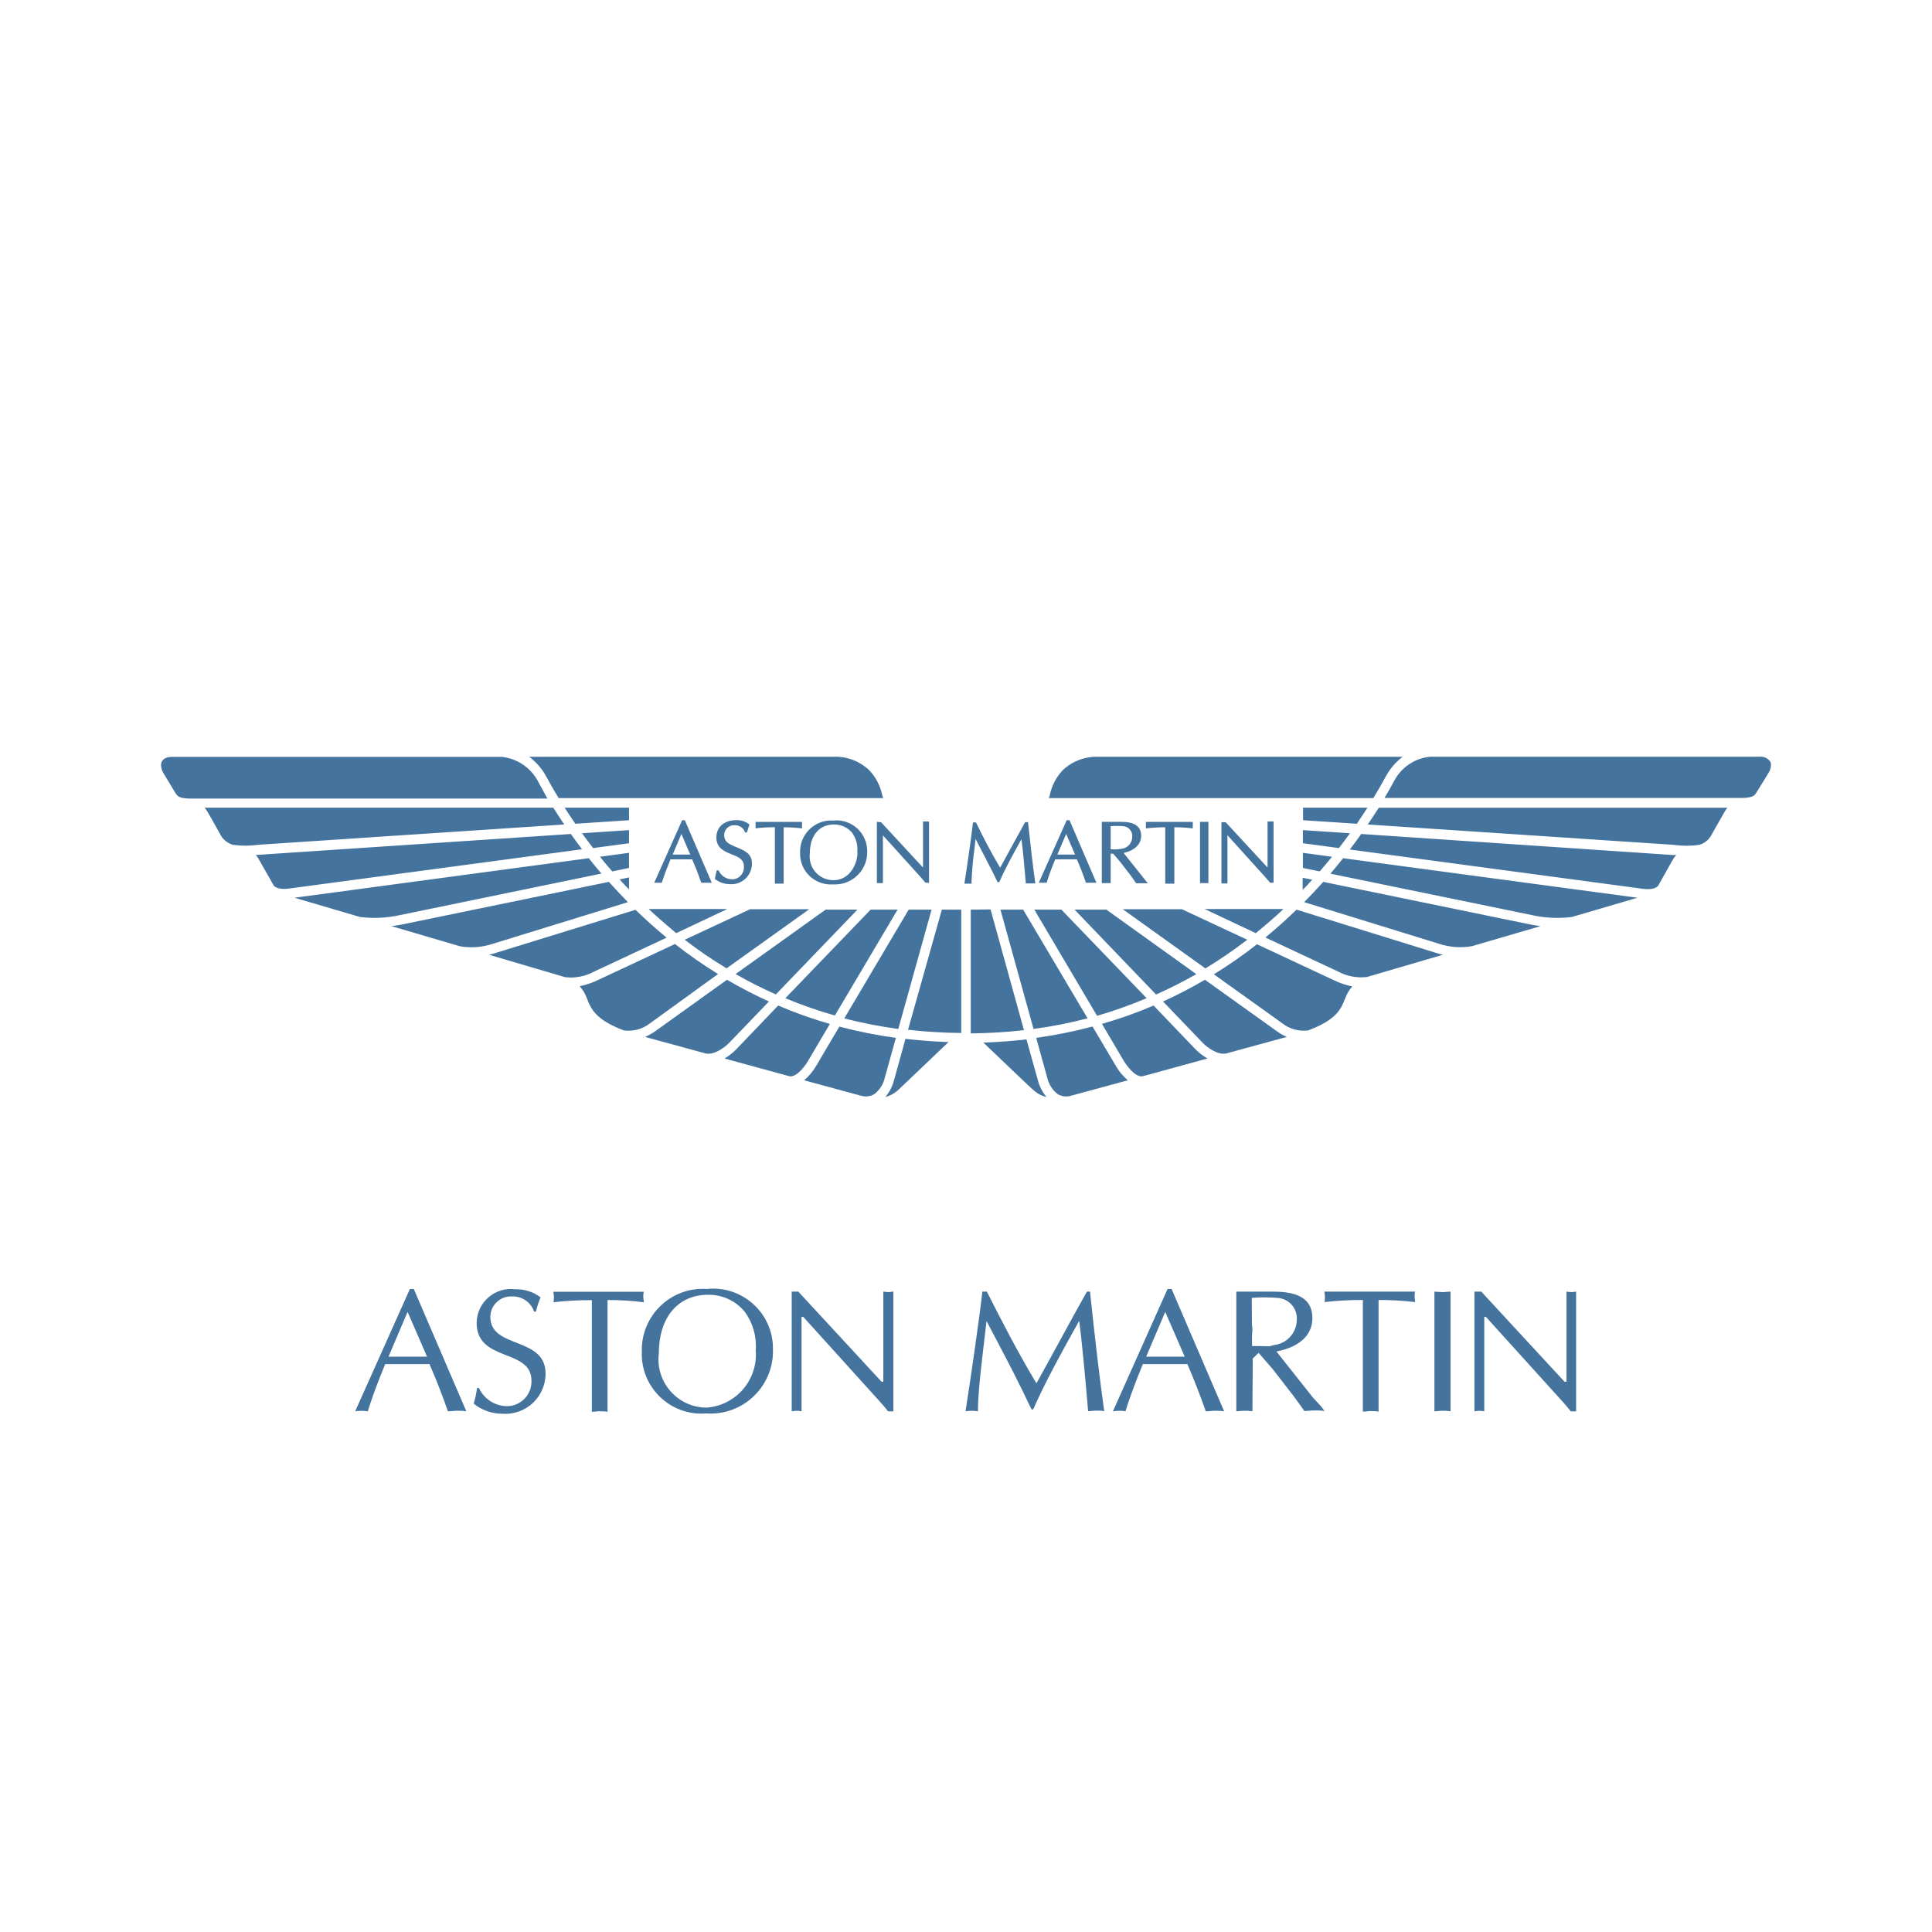 <?xml version="1.0" encoding="UTF-8"?>
<svg width="24px" fill="#44739e" height="24px" viewBox="0 0 24 24" version="1.1" xmlns="http://www.w3.org/2000/svg" xmlns:xlink="http://www.w3.org/1999/xlink">
            <path d="m 14.504,16.012 -0.679,1.52 c 0.025,-0.004 0.051,-0.006 0.076,-0.007 0.026,0 0.05,0 0.08,0.007 0.061,-0.2 0.14,-0.4 0.216,-0.587 h 0.553 c 0.087,0.2 0.165,0.406 0.229,0.587 0.036,0 0.073,-0.007 0.114,-0.007 0.041,0 0.072,0 0.114,0.007 l -0.653,-1.52 z m -0.266,0.841 0.237,-0.556 0.242,0.556 z m 3.581,-0.808 v 1.487 c 0.031,0 0.063,-0.007 0.1,-0.007 0.037,0 0.061,0 0.1,0.007 v -1.487 c -0.035,0 -0.066,0.006 -0.1,0.006 -0.034,0 -0.069,-0.005 -0.1,-0.006 z m -4.271,0 h -0.046 c -0.219,0.389 -0.419,0.767 -0.627,1.139 -0.232,-0.385 -0.441,-0.793 -0.616,-1.139 h -0.056 c -0.022,0.228 -0.153,1.137 -0.209,1.487 0.026,-0.004 0.052,-0.006 0.078,-0.007 0.025,0.001 0.051,0.003 0.076,0.007 0,-0.268 0.059,-0.7 0.107,-1.122 0.148,0.283 0.3,0.565 0.44,0.852 l 0.119,0.246 h 0.021 c 0.131,-0.3 0.318,-0.648 0.571,-1.1 0.03,0.215 0.074,0.684 0.111,1.122 0.033,0 0.067,-0.007 0.1,-0.007 0.033,0 0.063,0 0.1,0.007 -0.059,-0.415 -0.12,-0.951 -0.177,-1.487 z m 2.905,0 c 0,0.023 0.006,0.043 0.006,0.065 0,0.022 0,0.043 -0.006,0.065 0.158,-0.018 0.318,-0.027 0.477,-0.026 v 1.387 c 0.03,0 0.063,-0.007 0.095,-0.007 0.032,0 0.062,0 0.1,0.007 v 0 -1.387 c 0.152,-8.38e-4 0.303,0.008 0.454,0.026 0,-0.022 -0.006,-0.044 -0.006,-0.065 0,-0.021 0,-0.042 0.006,-0.065 z m -5.48,0 v 1.119 h -0.022 l -1.034,-1.119 h -0.082 v 1.487 c 0.02,-0.004 0.041,-0.006 0.061,-0.007 0.02,9.63e-4 0.041,0.003 0.061,0.007 v -1.173 h 0.022 l 0.94,1.04 c 0.04,0.043 0.077,0.087 0.113,0.133 h 0.066 v -1.487 c -0.022,0 -0.042,0.006 -0.061,0.006 -0.019,0 -0.044,-0.005 -0.064,-0.006 z m 4.35,0.023 v 0 m 0.982,1.287 -0.449,-0.567 c 0.22,-0.039 0.447,-0.161 0.447,-0.413 0,-0.22 -0.148,-0.33 -0.484,-0.33 h -0.461 v 1.487 c 0.033,-0.004 0.067,-0.006 0.1,-0.007 0.03,0 0.061,0 0.1,0.007 l 0.004,-0.656 0.073,-0.07 0.174,0.2 0.257,0.332 c 0.047,0.063 0.092,0.126 0.137,0.19 0.04,0 0.083,-0.007 0.124,-0.007 0.041,0 0.081,0 0.127,0.007 l -0.041,-0.055 z m -0.751,-0.562 -0.004,-0.67 c 0.106,-0.009 0.213,-0.009 0.319,0 0.143,0.008 0.251,0.132 0.24,0.274 -0.002,0.159 -0.121,0.292 -0.279,0.311 -0.092,0.016 -0.182,0.091 -0.276,0.085 z m -10.462,-0.781 -0.68,1.52 c 0.025,-0.004 0.051,-0.006 0.076,-0.007 0.027,9.71e-4 0.054,0.003 0.081,0.007 0.061,-0.2 0.139,-0.4 0.216,-0.587 h 0.55 c 0.088,0.2 0.166,0.406 0.229,0.587 0.037,0 0.074,-0.007 0.115,-0.007 0.041,0 0.073,0 0.114,0.007 l -0.653,-1.52 z m -0.266,0.841 0.237,-0.556 0.242,0.556 z m 1.265,-0.494 c 0.001,-0.148 0.127,-0.264 0.274,-0.254 0.122,-0.003 0.231,0.074 0.27,0.189 h 0.022 c 0.015,-0.061 0.034,-0.12 0.058,-0.178 -0.089,-0.068 -0.199,-0.103 -0.311,-0.1 -0.254,-0.034 -0.48,0.161 -0.483,0.417 0,0.492 0.681,0.313 0.681,0.718 0.006,0.171 -0.129,0.314 -0.3,0.317 -0.152,-3.27e-4 -0.289,-0.088 -0.353,-0.226 h -0.024 c -0.007,0.066 -0.021,0.131 -0.041,0.194 0.1,0.082 0.226,0.126 0.355,0.126 0.291,0.022 0.539,-0.208 0.538,-0.5 0,-0.463 -0.686,-0.302 -0.686,-0.703 z m 2.687,-0.347 c -0.444,-0.028 -0.816,0.331 -0.805,0.776 -0.019,0.445 0.356,0.806 0.8,0.77 0.459,0.032 0.844,-0.34 0.829,-0.8 0.004,-0.445 -0.381,-0.794 -0.824,-0.746 z m 0,1.474 c -0.359,-9.96e-4 -0.637,-0.315 -0.594,-0.672 0,-0.441 0.231,-0.73 0.614,-0.73 0.175,-0.002 0.341,0.075 0.453,0.21 0.101,0.138 0.15,0.308 0.137,0.479 0.03,0.365 -0.243,0.685 -0.608,0.713 z m 10.743,-1.435 c -0.022,0 -0.042,-0.005 -0.061,-0.006 v 1.119 h -0.025 l -1.034,-1.119 h -0.085 v 1.487 c 0.02,-0.004 0.041,-0.006 0.061,-0.007 0.02,9.63e-4 0.041,0.003 0.061,0.007 v -1.173 h 0.021 l 0.941,1.04 c 0.039,0.043 0.077,0.087 0.113,0.133 h 0.066 v -1.487 c -0.019,0.001 -0.039,0.006 -0.058,0.006 z m -11.523,0.126 c 0,-0.022 -0.007,-0.044 -0.007,-0.065 0,-0.021 0,-0.042 0.007,-0.065 h -1.123 c 0,0.023 0.006,0.043 0.006,0.065 0,0.022 0,0.043 -0.006,0.065 0.158,-0.018 0.318,-0.027 0.477,-0.026 v 1.387 c 0.03,0 0.062,-0.007 0.095,-0.007 0.033,0 0.061,0 0.1,0.007 v -1.389 c 0.151,-1.1e-5 0.301,0.009 0.451,0.028 z m 6.59,-5.2 v -0.7 c 0.074,-3.92e-4 0.148,0.004 0.221,0.013 h 0.008 v -0.08 h -0.582 v 0.08 h 0.007 c 0.077,-0.009 0.155,-0.013 0.233,-0.013 v 0.7 z m -3.695,-0.768 v 0.761 h 0.075 v -0.593 0 l 0.471,0.521 0.058,0.068 h 0.044 v -0.761 h -0.075 v 0.572 0 l -0.521,-0.563 z m 3.283,0.173 c 0,-0.116 -0.082,-0.173 -0.25,-0.173 h -0.239 v 0.761 h 0.11 v -0.365 h 0.032 l 0.085,0.1 0.129,0.167 0.071,0.1 h 0.144 l -0.3,-0.376 c 0.136,-0.03 0.218,-0.108 0.218,-0.214 z m -0.246,0.162 c -0.044,0.008 -0.089,0.01 -0.133,0.006 v -0.287 c 0.051,-0.004 0.102,-0.004 0.153,0 0.069,0.003 0.121,0.063 0.115,0.131 6.75e-4,0.076 -0.055,0.14 -0.13,0.15 z m -0.928,0.422 c 0.028,-0.093 0.062,-0.185 0.1,-0.275 l 0.006,-0.016 h 0.269 c 0.042,0.095 0.079,0.192 0.113,0.291 v 0 h 0.13 l -0.334,-0.777 h -0.035 l -0.347,0.777 h 0.094 z m 0.242,-0.607 0.111,0.257 h -0.22 c 0.007,-0.018 0.1,-0.231 0.109,-0.257 z m -2.892,-0.166 c -0.229,-0.015 -0.421,0.171 -0.413,0.4 -0.008,0.227 0.184,0.41 0.41,0.393 0.234,0.014 0.43,-0.175 0.424,-0.41 0.002,-0.228 -0.195,-0.406 -0.421,-0.383 z m 0.3,0.405 c -0.003,0.093 -0.038,0.181 -0.1,0.25 -0.052,0.056 -0.124,0.087 -0.2,0.086 -0.177,2.03e-4 -0.314,-0.155 -0.292,-0.331 0,-0.223 0.116,-0.361 0.3,-0.361 0.085,-0.001 0.167,0.035 0.223,0.1 0.05,0.068 0.074,0.153 0.067,0.237 z m 1.416,0.366 c 0.006,-0.146 0.019,-0.292 0.039,-0.437 l 0.012,-0.105 c 0.013,0.025 0.156,0.3 0.211,0.409 l 0.062,0.127 h 0.021 v 0 c 0.063,-0.146 0.153,-0.313 0.276,-0.533 0.018,0.131 0.041,0.393 0.054,0.543 v 0.006 h 0.117 v -0.007 c -0.026,-0.185 -0.055,-0.43 -0.089,-0.748 v -0.006 h -0.036 l -0.184,0.334 -0.127,0.232 c -0.114,-0.19 -0.217,-0.39 -0.3,-0.563 v 0 h -0.038 v 0.006 c -0.011,0.112 -0.076,0.571 -0.105,0.748 v 0.007 h 0.092 z m -2.971,-0.041 c -0.074,3.15e-4 -0.141,-0.043 -0.171,-0.111 v 0 h -0.023 l -0.023,0.106 v 0 c 0.052,0.042 0.117,0.065 0.184,0.065 0.15,0.013 0.278,-0.106 0.277,-0.256 0,-0.125 -0.095,-0.162 -0.186,-0.2 -0.091,-0.038 -0.159,-0.062 -0.159,-0.155 3.866e-4,-0.071 0.061,-0.126 0.131,-0.121 0.059,-0.002 0.111,0.035 0.13,0.091 v 0 h 0.021 l 0.032,-0.1 v 0 c -0.046,-0.036 -0.103,-0.055 -0.161,-0.054 -0.152,0 -0.25,0.084 -0.25,0.216 0,0.132 0.1,0.173 0.188,0.208 0.088,0.035 0.154,0.061 0.154,0.153 0.006,0.084 -0.06,0.157 -0.144,0.158 z m 5.81,-0.714 h 0.104 v 0.761 h -0.104 z m -5.521,-10e-7 v 0.08 h 0.007 c 0.077,-0.009 0.155,-0.013 0.233,-0.013 v 0.701 h 0.109 v -0.7 c 0.074,-3.62e-4 0.148,0.004 0.221,0.013 h 0.007 v -0.08 h -0.577 z m 5.863,0.168 0.471,0.521 0.058,0.068 h 0.043 v -0.761 h -0.075 v 0.572 0 l -0.52,-0.563 h -0.053 v 0.761 h 0.075 v -0.598 z m -6.927,0.316 0.007,-0.018 h 0.269 c 0.042,0.095 0.079,0.192 0.114,0.291 v 0 h 0.13 l -0.335,-0.777 h -0.033 l -0.347,0.777 h 0.094 v 0 c 0.03,-0.095 0.066,-0.189 0.101,-0.273 z m 0.143,-0.334 c 0.011,0.026 0.1,0.239 0.111,0.257 h -0.22 c 0.007,-0.018 0.098,-0.231 0.109,-0.257 z M 15.986,12.881 c -0.046,-0.019 -0.089,-0.044 -0.129,-0.074 l -0.889,-0.636 c -0.168,0.099 -0.342,0.189 -0.52,0.27 l 0.493,0.514 c 0.044,0.046 0.182,0.157 0.294,0.131 l 0.134,-0.037 z m 0.541,-2.028 2.5,0.514 c 0.164,0.037 0.333,0.045 0.5,0.024 l 0.814,-0.239 -3.656,-0.491 c -0.051,0.063 -0.103,0.127 -0.158,0.192 z m 2.609,0.652 c -0.073,-0.01 -0.126,-0.021 -0.132,-0.022 l -2.566,-0.528 c -0.077,0.086 -0.156,0.17 -0.237,0.252 l 1.675,0.517 v 0 c 0.131,0.043 0.272,0.054 0.408,0.03 z m -1.211,0.355 c -0.028,-0.006 -0.056,-0.013 -0.083,-0.022 L 16.106,11.3 c -0.124,0.121 -0.253,0.236 -0.387,0.346 l 0.908,0.425 c 0.108,0.057 0.231,0.08 0.352,0.066 z m -0.934,-1.618 3.8,0.253 c 0.106,0.015 0.214,0.015 0.32,0 0.07,-0.022 0.128,-0.072 0.158,-0.139 l 0.156,-0.274 c 0.01,-0.017 0.021,-0.033 0.033,-0.048 h -4.33 C 17.086,10.1 17.04,10.169 16.991,10.242 Z M 21.988,9.457 C 21.958,9.417 21.91,9.396 21.86,9.4 h -4.092 c -0.184,0.017 -0.349,0.123 -0.44,0.284 -0.041,0.077 -0.084,0.153 -0.129,0.228 h 4.467 c 0.113,-0.008 0.13,-0.028 0.157,-0.073 L 21.97,9.6 c 0.019,-0.03 0.029,-0.065 0.03,-0.1 3.34e-4,-0.015 -0.004,-0.03 -0.012,-0.043 z M 16.251,12.8 c 0.356,-0.134 0.409,-0.268 0.46,-0.4 0.02,-0.054 0.049,-0.103 0.088,-0.146 -0.077,-0.016 -0.153,-0.041 -0.224,-0.075 l -0.96,-0.449 c -0.171,0.134 -0.35,0.259 -0.536,0.373 l 0.849,0.608 c 0.091,0.072 0.208,0.104 0.323,0.089 z m 0.659,-2.44 c -0.045,0.063 -0.092,0.128 -0.142,0.193 l 3.64,0.488 c 0.139,0.019 0.182,-0.028 0.19,-0.038 l 0.18,-0.319 c 0.012,-0.022 0.027,-0.044 0.044,-0.063 h -0.046 z m -3.166,0.94 h -0.395 l 1.012,1.054 c 0.171,-0.076 0.338,-0.16 0.5,-0.253 z m -1.316,0 0.411,1.482 c 0.226,-0.03 0.45,-0.074 0.671,-0.132 l -0.8,-1.35 h -0.283 z m 1.816,1.1 -1.059,-1.1 h -0.336 l 0.779,1.319 c 0.209,-0.061 0.415,-0.134 0.616,-0.219 z m 1.25,-0.726 -0.811,-0.379 h -0.735 l 1.026,0.735 c 0.18,-0.109 0.353,-0.228 0.52,-0.356 z M 13,13.628 c -0.052,-0.063 -0.09,-0.137 -0.109,-0.216 l -0.14,-0.5 c -0.175,0.02 -0.354,0.033 -0.535,0.04 l 0.509,0.485 c 0.137,0.129 0.169,0.163 0.275,0.191 z m 0.141,-0.035 c 0.049,0.028 0.108,0.035 0.162,0.019 L 14.01,13.42 c -0.062,-0.053 -0.114,-0.117 -0.154,-0.188 l -0.284,-0.48 c -0.23,0.061 -0.464,0.108 -0.7,0.141 l 0.137,0.493 c 0.018,0.082 0.065,0.156 0.132,0.207 z M 14.193,13.37 15,13.149 c -0.054,-0.031 -0.103,-0.068 -0.147,-0.112 L 14.33,12.491 c -0.209,0.09 -0.423,0.166 -0.641,0.228 l 0.268,0.454 c 0.034,0.058 0.143,0.212 0.236,0.197 z M 15.6,11.592 c 0.008,-0.006 0.243,-0.2 0.343,-0.3 H 14.964 Z M 12.059,11.3 v 1.537 c 0.221,-0.002 0.442,-0.015 0.661,-0.04 l -0.415,-1.5 z M 7.814,10.782 v -0.188 l -0.361,0.049 c 0.05,0.062 0.1,0.122 0.153,0.182 z m 0,0.118 -0.117,0.024 c 0.038,0.042 0.077,0.084 0.117,0.125 z m 0,-0.867 h -0.8 c 0.043,0.067 0.087,0.134 0.133,0.2 l 0.667,-0.044 z m 0,0.442 V 10.312 L 7.23,10.351 c 0.045,0.062 0.091,0.123 0.138,0.184 z M 6.672,9.686 C 6.579,9.526 6.416,9.421 6.232,9.402 H 2.14 c -0.1,0 -0.137,0.045 -0.14,0.1 6.683e-4,0.035 0.011,0.07 0.029,0.1 L 2.176,9.846 C 2.209,9.9 2.231,9.912 2.336,9.92 H 6.8 C 6.756,9.84 6.713,9.762 6.672,9.686 Z m 0.419,0.674 -3.913,0.261 c 0.017,0.019 0.031,0.04 0.042,0.062 L 3.4,11 c 0.008,0.011 0.052,0.057 0.19,0.038 L 7.23,10.55 C 7.184,10.489 7.137,10.425 7.091,10.36 Z M 7.009,10.242 C 6.963,10.173 6.917,10.103 6.873,10.033 H 2.542 c 0.042,0.051 0.126,0.213 0.189,0.322 0.031,0.067 0.089,0.117 0.159,0.139 0.106,0.015 0.214,0.015 0.32,0 z m 9.978,-0.209 h -0.8 v 0.156 l 0.668,0.044 c 0.045,-0.066 0.088,-0.133 0.132,-0.2 z m 0.237,-0.404 c 0.051,-0.089 0.119,-0.166 0.2,-0.228 h -3.769 c -0.167,-0.008 -0.33,0.051 -0.452,0.165 -0.082,0.086 -0.138,0.194 -0.162,0.311 -0.003,0.013 -0.007,0.025 -0.013,0.037 h 4.032 c 0.057,-0.093 0.112,-0.188 0.164,-0.285 z m -0.677,1.014 -0.362,-0.049 v 0.188 0 l 0.209,0.043 C 16.447,10.764 16.5,10.7 16.547,10.643 Z m -11.576,0.724 2.5,-0.515 C 7.416,10.788 7.364,10.724 7.314,10.661 l -3.656,0.491 0.814,0.239 c 0.166,0.021 0.335,0.013 0.499,-0.024 z M 6.776,9.629 c 0,0 0.1,0.184 0.164,0.285 h 4.032 c -0.005,-0.012 -0.009,-0.024 -0.013,-0.037 C 10.935,9.76 10.879,9.652 10.796,9.566 10.674,9.452 10.512,9.392 10.345,9.401 H 6.574 c 0.082,0.062 0.151,0.139 0.202,0.228 z m 9.994,0.722 -0.585,-0.039 v 0.163 l 0.447,0.06 c 0.049,-0.063 0.095,-0.124 0.138,-0.184 z m -0.47,0.577 -0.118,-0.024 v 0.15 c 0.043,-0.041 0.082,-0.083 0.118,-0.126 z m -7.794,0.746 c 0.166,0.128 0.34,0.247 0.52,0.355 l 1.026,-0.734 H 9.317 Z M 8.4,11.592 9.035,11.292 H 8.058 c 0.099,0.096 0.334,0.293 0.342,0.3 z M 7.748,12.8 c 0.116,0.016 0.233,-0.015 0.325,-0.087 L 8.92,12.1 C 8.735,11.986 8.556,11.861 8.385,11.727 l -0.958,0.448 c -0.072,0.035 -0.148,0.06 -0.226,0.076 0.038,0.043 0.068,0.092 0.088,0.146 0.051,0.134 0.104,0.267 0.459,0.403 z m 1.31,0.155 0.494,-0.514 C 9.374,12.36 9.2,12.27 9.031,12.171 l -0.887,0.636 c -0.041,0.029 -0.085,0.054 -0.131,0.074 l 0.751,0.205 C 8.877,13.112 9.014,13 9.058,12.955 Z m -4.195,-1.45 0.851,0.25 c 0.136,0.024 0.277,0.013 0.408,-0.031 L 7.8,11.207 C 7.72,11.125 7.641,11.041 7.564,10.955 L 5,11.483 C 4.952,11.492 4.908,11.5 4.863,11.505 Z m 6.245,1.907 c -0.02,0.079 -0.057,0.153 -0.11,0.216 0.065,-0.018 0.125,-0.052 0.173,-0.1 l 0.612,-0.583 c -0.181,-0.006 -0.36,-0.02 -0.535,-0.04 z m -0.681,-0.659 c -0.163,0.275 -0.283,0.478 -0.282,0.478 -0.041,0.071 -0.093,0.135 -0.155,0.189 l 0.707,0.192 c 0.054,0.016 0.113,0.009 0.162,-0.019 0.068,-0.051 0.115,-0.125 0.133,-0.208 v 0 l 0.137,-0.492 c -0.237,-0.033 -0.471,-0.079 -0.702,-0.14 z m -0.385,0.419 0.267,-0.452 C 10.09,12.657 9.876,12.581 9.667,12.491 L 9.144,13.037 C 9.101,13.081 9.053,13.118 9,13.149 l 0.808,0.221 c 0.092,0.015 0.201,-0.139 0.234,-0.198 z m -2.667,-1.1 0.906,-0.424 C 8.148,11.538 8.019,11.423 7.894,11.302 l -1.735,0.535 c -0.028,0.01 -0.056,0.017 -0.085,0.023 l 0.947,0.279 c 0.122,0.014 0.245,-0.009 0.354,-0.067 z M 11.572,11.3 h -0.284 l -0.8,1.351 c 0.221,0.057 0.445,0.101 0.671,0.131 z m -0.422,0 h -0.335 l -1.059,1.1 c 0.2,0.084 0.406,0.156 0.615,0.215 z m -2.012,0.8 c 0.162,0.093 0.329,0.177 0.5,0.253 L 10.651,11.3 h -0.395 z m 2.142,0.692 c 0.22,0.025 0.44,0.038 0.661,0.04 V 11.3 H 11.7 Z m 4.257,3.929 c 0.011,-0.142 0.068,-0.328 -0.075,-0.336 -0.106,-0.009 0.122,0.078 0.016,0.087 l 0.041,0.348 c 0.093,0.007 0.183,-0.067 0.276,-0.081 0.159,-0.019 -0.258,-0.018 -0.258,-0.018 z"/>

</svg>